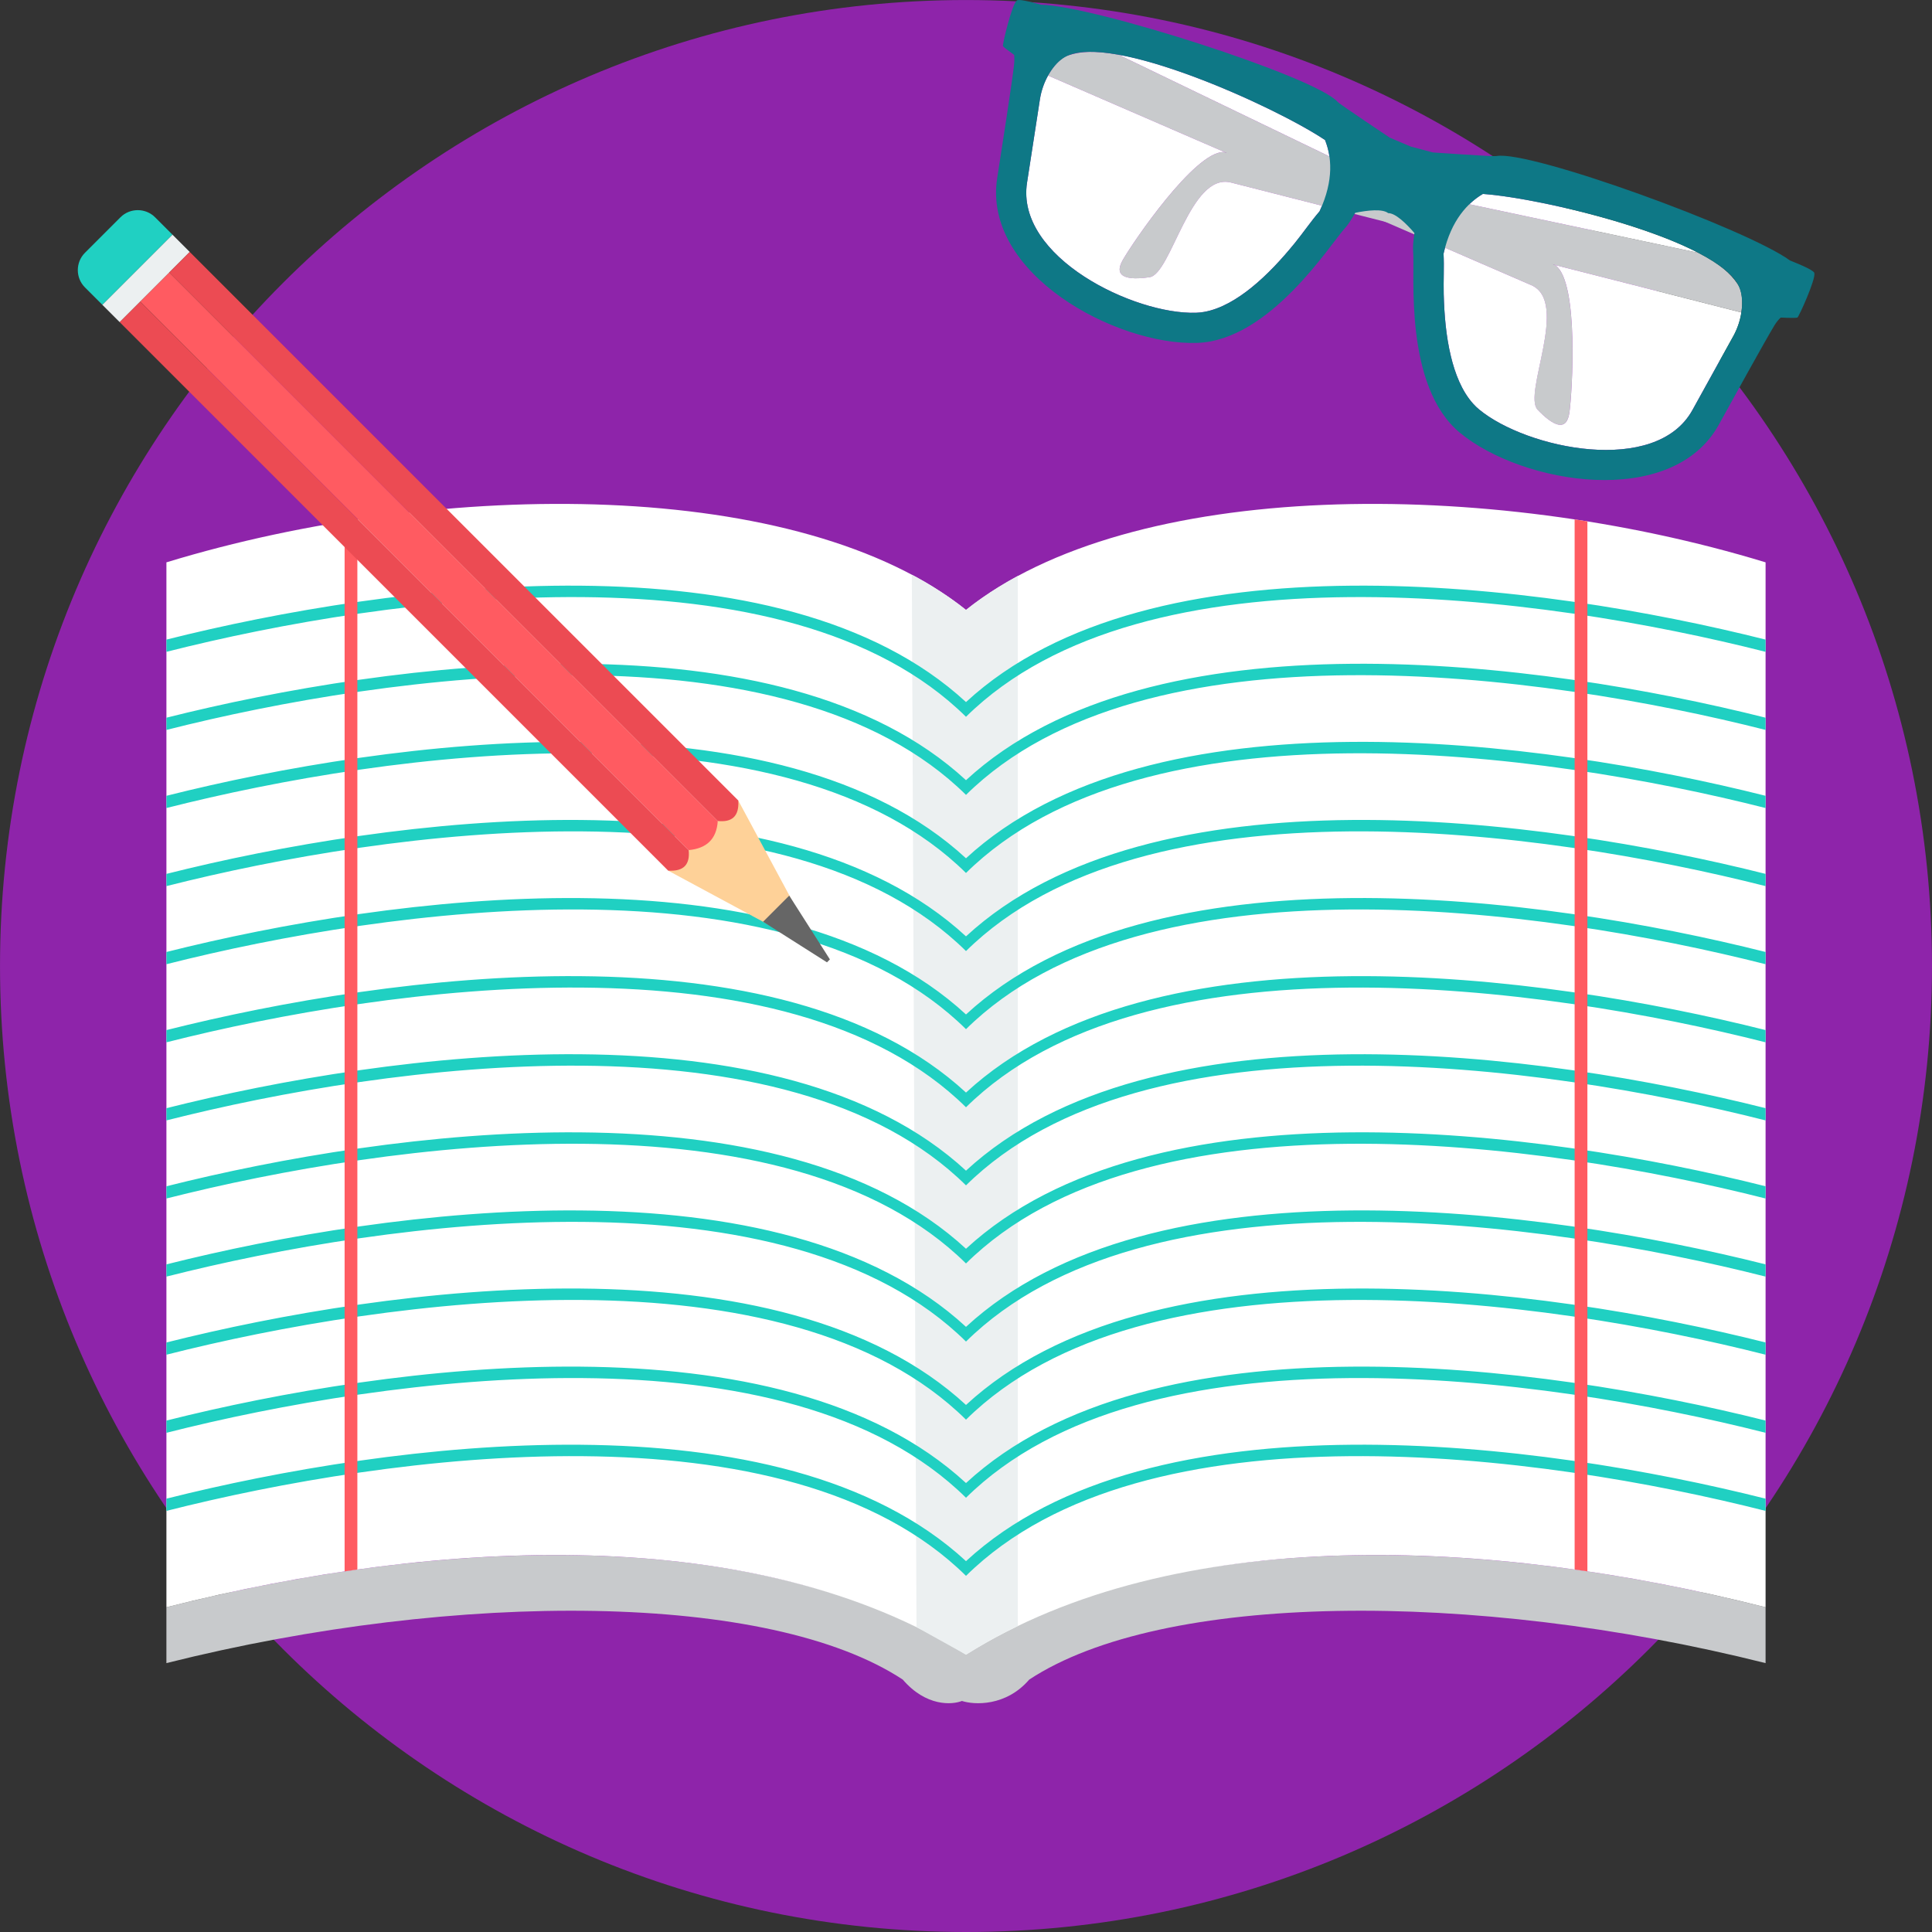 <?xml version="1.0" encoding="iso-8859-1"?>
<!-- Generator: Adobe Illustrator 19.0.0, SVG Export Plug-In . SVG Version: 6.00 Build 0)  -->
<svg version="1.1" id="Layer_1" xmlns="http://www.w3.org/2000/svg" xmlns:xlink="http://www.w3.org/1999/xlink" x="0px" y="0px"
	 viewBox="0 0 512.008 512.008" style="enable-background:new 0 0 512.008 512.008;" xml:space="preserve">
<rect x="0" y="0" width="512.008" height="512.008" fill="#333333" stroke="none"/>
<path style="fill: #8E24AA;" d="M256.004,0.008c141.385,0,256,114.615,256,256s-114.615,256-256,256s-256-114.615-256-256
	S114.619,0.008,256.004,0.008z"/>
<path style="fill:#C8CACC;" d="M144.003,412.122h6.526c38.364,0.393,75.374,7.718,104.301,25.246
	c28.983-17.528,68.284-24.849,106.647-25.246H368c33.177,0.323,67.623,5.63,99.904,13.833v14.794
	c-77.803-19.519-159.948-18.803-195.143,4.365c-6.203,7.205-14.637,6.706-17.833,5.667c-2.628,1.035-9.482,1.538-15.685-5.667
	c-35.195-23.168-117.34-23.884-195.143-4.365v-14.794C76.38,417.752,110.827,412.45,144.003,412.122z"/>
<path style="fill:#FFFFFF;" d="M44.104,149.028c73.632-22.47,168.156-22.323,211.9,12.614
	c43.749-34.936,138.272-35.084,211.9-12.614v276.923c-72.741-18.48-156.489-22.276-211.9,12.554
	c-55.407-34.83-139.154-31.034-211.9-12.554V149.028z"/>
<path style="fill:#ECF0F1;" d="M241.644,152.307c4.582,2.342,10.517,6.194,14.355,9.335c4.143-3.307,8.739-6.3,13.727-8.997v278.276
	c-4.739,2.291-9.325,4.813-13.727,7.579l-13.113-7.288l-1.242-278.909V152.307z"/>
<path style="fill:#20D0C2;" d="M256.004,189.959c-47.287-46.663-152.941-32.174-211.9-17.214v-3.242
	c59.263-14.905,162.844-28.715,211.9,16.558c49.056-45.273,152.637-31.468,211.9-16.558v3.242
	C408.945,157.785,303.295,143.296,256.004,189.959z M256.004,210.656L256.004,210.656c47.292-46.659,152.941-32.174,211.9-17.214
	v-3.242c-59.263-14.905-162.844-28.715-211.9,16.563c-49.056-45.278-152.632-31.468-211.9-16.563v3.242
	C103.062,178.482,208.717,163.993,256.004,210.656z M256.004,231.353L256.004,231.353c47.292-46.659,152.941-32.174,211.9-17.214
	v-3.242c-59.263-14.905-162.844-28.715-211.9,16.558c-49.056-45.278-152.632-31.468-211.9-16.558v3.242
	C103.062,199.178,208.717,184.689,256.004,231.353z M256.004,252.049L256.004,252.049c-47.287-46.663-152.941-32.174-211.9-17.214
	v-3.242c59.263-14.905,162.844-28.715,211.9,16.558c49.056-45.273,152.637-31.468,211.9-16.558v3.242
	C408.945,219.875,303.295,205.386,256.004,252.049z M256.004,272.746L256.004,272.746c-47.287-46.663-152.941-32.174-211.9-17.214
	v-3.242c59.263-14.905,162.844-28.715,211.9,16.558c49.056-45.278,152.637-31.468,211.9-16.558v3.242
	C408.945,240.572,303.295,226.083,256.004,272.746z M256.004,293.443L256.004,293.443c47.292-46.659,152.941-32.174,211.9-17.214
	v-3.242c-59.263-14.905-162.844-28.715-211.9,16.558c-49.056-45.278-152.632-31.468-211.9-16.558v3.242
	C103.062,261.268,208.717,246.779,256.004,293.443z M256.004,314.14L256.004,314.14c47.292-46.659,152.941-32.174,211.9-17.214
	v-3.242c-59.263-14.905-162.844-28.715-211.9,16.558c-49.056-45.278-152.632-31.468-211.9-16.558v3.242
	C103.062,281.965,208.717,267.476,256.004,314.14z M256.004,334.836L256.004,334.836c-47.287-46.663-152.941-32.174-211.9-17.214
	v-3.242c59.263-14.905,162.844-28.715,211.9,16.558c49.056-45.278,152.637-31.468,211.9-16.558v3.242
	C408.945,302.662,303.295,288.173,256.004,334.836z M256.004,355.533L256.004,355.533c-47.287-46.659-152.941-32.174-211.9-17.214
	v-3.242c59.263-14.909,162.844-28.715,211.9,16.558c49.056-45.278,152.637-31.468,211.9-16.558v3.242
	C408.945,323.359,303.295,308.874,256.004,355.533z M256.004,376.23L256.004,376.23c47.292-46.659,152.941-32.174,211.9-17.214
	v-3.242c-59.263-14.905-162.844-28.715-211.9,16.558c-49.056-45.278-152.632-31.468-211.9-16.558v3.242
	C103.062,344.055,208.717,329.566,256.004,376.23z M256.004,396.926L256.004,396.926c47.292-46.663,152.941-32.174,211.9-17.214
	v-3.242c-59.263-14.905-162.844-28.715-211.9,16.558c-49.056-45.273-152.632-31.468-211.9-16.558v3.242
	C103.062,364.752,208.717,350.263,256.004,396.926z M256.004,417.623L256.004,417.623c-47.287-46.663-152.941-32.174-211.9-17.214
	v-3.242c59.263-14.905,162.844-28.715,211.9,16.558c49.056-45.278,152.637-31.468,211.9-16.558v3.242
	C408.945,385.449,303.295,370.96,256.004,417.623z"/>
<g>
	<path style="fill:#FF5B61;" d="M91.326,138.178l3.381-0.531v278.295l-3.381,0.49V138.178z"/>
	<path style="fill:#FF5B61;" d="M420.681,138.178l-3.381-0.531v278.295l3.381,0.49V138.178z"/>
</g>
<g>
	<path style="fill:#C8CACC;" d="M296.437,14.501l115.871,55.887c6.129,4.67,4.351,33.528,3.607,38.899
		c-0.748,5.372-4.402,3.492-8.429-0.697c-4.028-4.189,8.568-28.576-1.709-33.033L277.749,20.021
		c1.252-2.286,3.173-4.633,5.409-5.362c3.215-1.048,6.85-1.316,13.274-0.157H296.437z"/>
	<path style="fill:#C8CACC;" d="M450.085,67.003L324.242,40.297c-7.704-0.055-23.958,23.851-26.66,28.558
		c-2.697,4.707,1.344,5.455,7.094,4.605c5.746-0.845,10.711-27.842,21.565-25.08l135.242,34.419
		c0.406-2.573,0.323-5.603-0.998-7.552C458.583,72.453,455.877,70.014,450.085,67.003z"/>
</g>
<path style="fill:#FFFFFF;" d="M459.318,89.136c-1.275,2.286-2.531,4.586-3.787,6.84c-2.342,4.212-4.674,8.434-6.997,12.655
	c-9.653,17.561-43.948,10.304-56.534-0.106c-0.545-0.453-1.058-0.947-1.538-1.473c-3.113-3.409-4.896-8.226-5.958-12.646
	c-1.289-5.353-1.755-10.997-1.898-16.498c-0.088-3.423,0.143-7.247-0.042-10.679c0.12-0.54,0.254-1.067,0.393-1.575l22.831,9.903
	c10.272,4.457-2.319,28.844,1.709,33.033c4.028,4.189,7.681,6.069,8.425,0.697c0.748-5.372,2.522-34.225-3.607-38.899l-0.453-0.217
	l49.629,12.632c-0.319,2.102-1.039,4.309-2.162,6.337L459.318,89.136z M389.399,54.121L389.399,54.121l60.681,12.877
	c-16.189-8.425-45.255-14.799-57.102-15.607c-1.169,0.688-2.388,1.575-3.58,2.725V54.121z M275.587,26.353L275.587,26.353
	c-0.388,2.587-0.804,5.178-1.192,7.732c-0.725,4.762-1.46,9.529-2.212,14.29c-3.108,19.791,28.456,35.043,44.779,34.507
	c0.711-0.023,1.418-0.102,2.12-0.222c4.545-0.79,8.91-3.51,12.457-6.36c4.295-3.446,8.12-7.621,11.598-11.884
	c2.162-2.656,4.323-5.815,6.563-8.42c0.236-0.503,0.453-0.998,0.651-1.483l-24.115-6.138c-10.854-2.762-15.815,24.235-21.565,25.08
	c-5.746,0.845-9.792,0.097-7.09-4.605c2.697-4.702,18.951-28.613,26.66-28.558l0.494,0.106l-46.982-20.378
	C276.724,21.878,275.938,24.062,275.587,26.353z M352.314,41.447L352.314,41.447l-55.878-26.951
	c17.962,3.242,44.848,15.995,54.714,22.6C351.654,38.353,352.074,39.808,352.314,41.447z"/>
<path style="fill:#0E7886;" d="M275.851,1.241c14.06,0.3,72.626,19.034,78.607,25.727c0.665,0.744,13.884,9.496,13.87,9.524
	l5.579,2.365l5.861,1.547c0.009-0.028,15.819,1.136,16.803,0.951c8.799-1.63,66.252,19.256,77.808,27.676
	c3.233,1.284,6.531,2.748,6.448,3.376c0.388,1.603-4.037,11.431-4.485,11.755c-0.351,0.125-1.949,0.111-4.42-0.005
	c-0.54,0.48-1.109,1.155-1.667,2.069c-2.323,3.81-11.561,20.54-14.706,26.262c-12.392,22.54-52.118,15.884-68.649,2.199
	c-14.923-12.351-11.889-42.363-12.401-48.095c-0.102-1.127,0.046-2.831,0.342-4.84c-2.203-2.55-5.025-5.293-6.956-5.27
	c-1.51-1.201-5.422-0.757-8.725-0.088c-0.993,1.769-1.921,3.205-2.693,4.037c-3.907,4.222-19.875,29.814-39.236,30.447
	c-21.45,0.707-56.945-18.337-52.95-43.749c1.012-6.452,3.944-25.334,4.434-29.768c0.125-1.118,0.129-2.051,0.055-2.813
	c-1.718-1.219-2.79-2.046-2.974-2.332c-0.152-0.531,2.36-11.011,3.644-12.046c0.296-0.503,3.312,0.194,6.406,1.062L275.851,1.241z
	 M275.587,26.358L275.587,26.358c-0.388,2.591-0.799,5.178-1.192,7.732c-0.725,4.762-1.46,9.529-2.208,14.29
	c-3.113,19.796,28.456,35.047,44.779,34.511c0.711-0.023,1.418-0.097,2.12-0.222c4.545-0.79,8.91-3.51,12.457-6.355
	c4.291-3.446,8.12-7.626,11.593-11.889c2.166-2.656,4.323-5.815,6.568-8.42c3.903-8.351,3.127-14.697,1.446-18.895
	c-13.219-8.859-57.009-28.743-68.917-21.999c-3.025,1.714-5.875,6.212-6.646,11.251V26.358z M459.322,89.141L459.322,89.141
	c2.471-4.457,2.974-9.759,1.63-12.965c-5.293-12.618-52.095-23.69-67.97-24.775c-3.898,2.296-8.397,6.836-10.42,15.829
	c0.18,3.436-0.046,7.256,0.042,10.679c0.143,5.501,0.61,11.145,1.898,16.498c1.062,4.42,2.85,9.242,5.963,12.651
	c0.48,0.527,0.993,1.021,1.543,1.473c12.586,10.415,46.881,17.667,56.534,0.106c2.323-4.222,4.656-8.443,6.997-12.655
	c1.256-2.259,2.513-4.559,3.787-6.84H459.322z"/>
<path style="fill:#FED198;" d="M217.317,252.41l-40.253-21.681l18.586-18.591l21.662,40.271H217.317z"/>
<path style="fill:#FF5B61;" d="M182.505,225.288c4.642-0.425,7.399-2.804,7.713-7.713L44.852,72.204l-7.713,7.718L182.505,225.288z"
	/>
<path style="fill:#EC4B53;" d="M182.505,225.288c0.393,3.713-1.201,5.718-5.436,5.436L31.698,85.353l5.436-5.436l145.367,145.367
	L182.505,225.288z"/>
<path style="fill:#ECF0F1;" d="M50.284,66.767L31.698,85.353l-4.591-4.591l18.586-18.586L50.284,66.767z"/>
<path style="fill:#20D0C2;" d="M31.92,57.585l-9.404,9.404c-2.526,2.526-2.526,6.656,0,9.182l4.591,4.591l18.586-18.586
	l-4.591-4.591C38.575,55.063,34.446,55.059,31.92,57.585z"/>
<path style="fill:#666666;" d="M219.936,254.262l-0.776,0.771l-16.937-10.757l6.933-6.933l10.78,16.914V254.262z"/>
<path style="fill:#EC4B53;" d="M190.219,217.575c3.714,0.393,5.718-1.196,5.436-5.436L50.284,66.772l-5.436,5.436L190.214,217.58
	L190.219,217.575z"/>
<g>
</g>
<g>
</g>
<g>
</g>
<g>
</g>
<g>
</g>
<g>
</g>
<g>
</g>
<g>
</g>
<g>
</g>
<g>
</g>
<g>
</g>
<g>
</g>
<g>
</g>
<g>
</g>
<g>
</g>
</svg>

